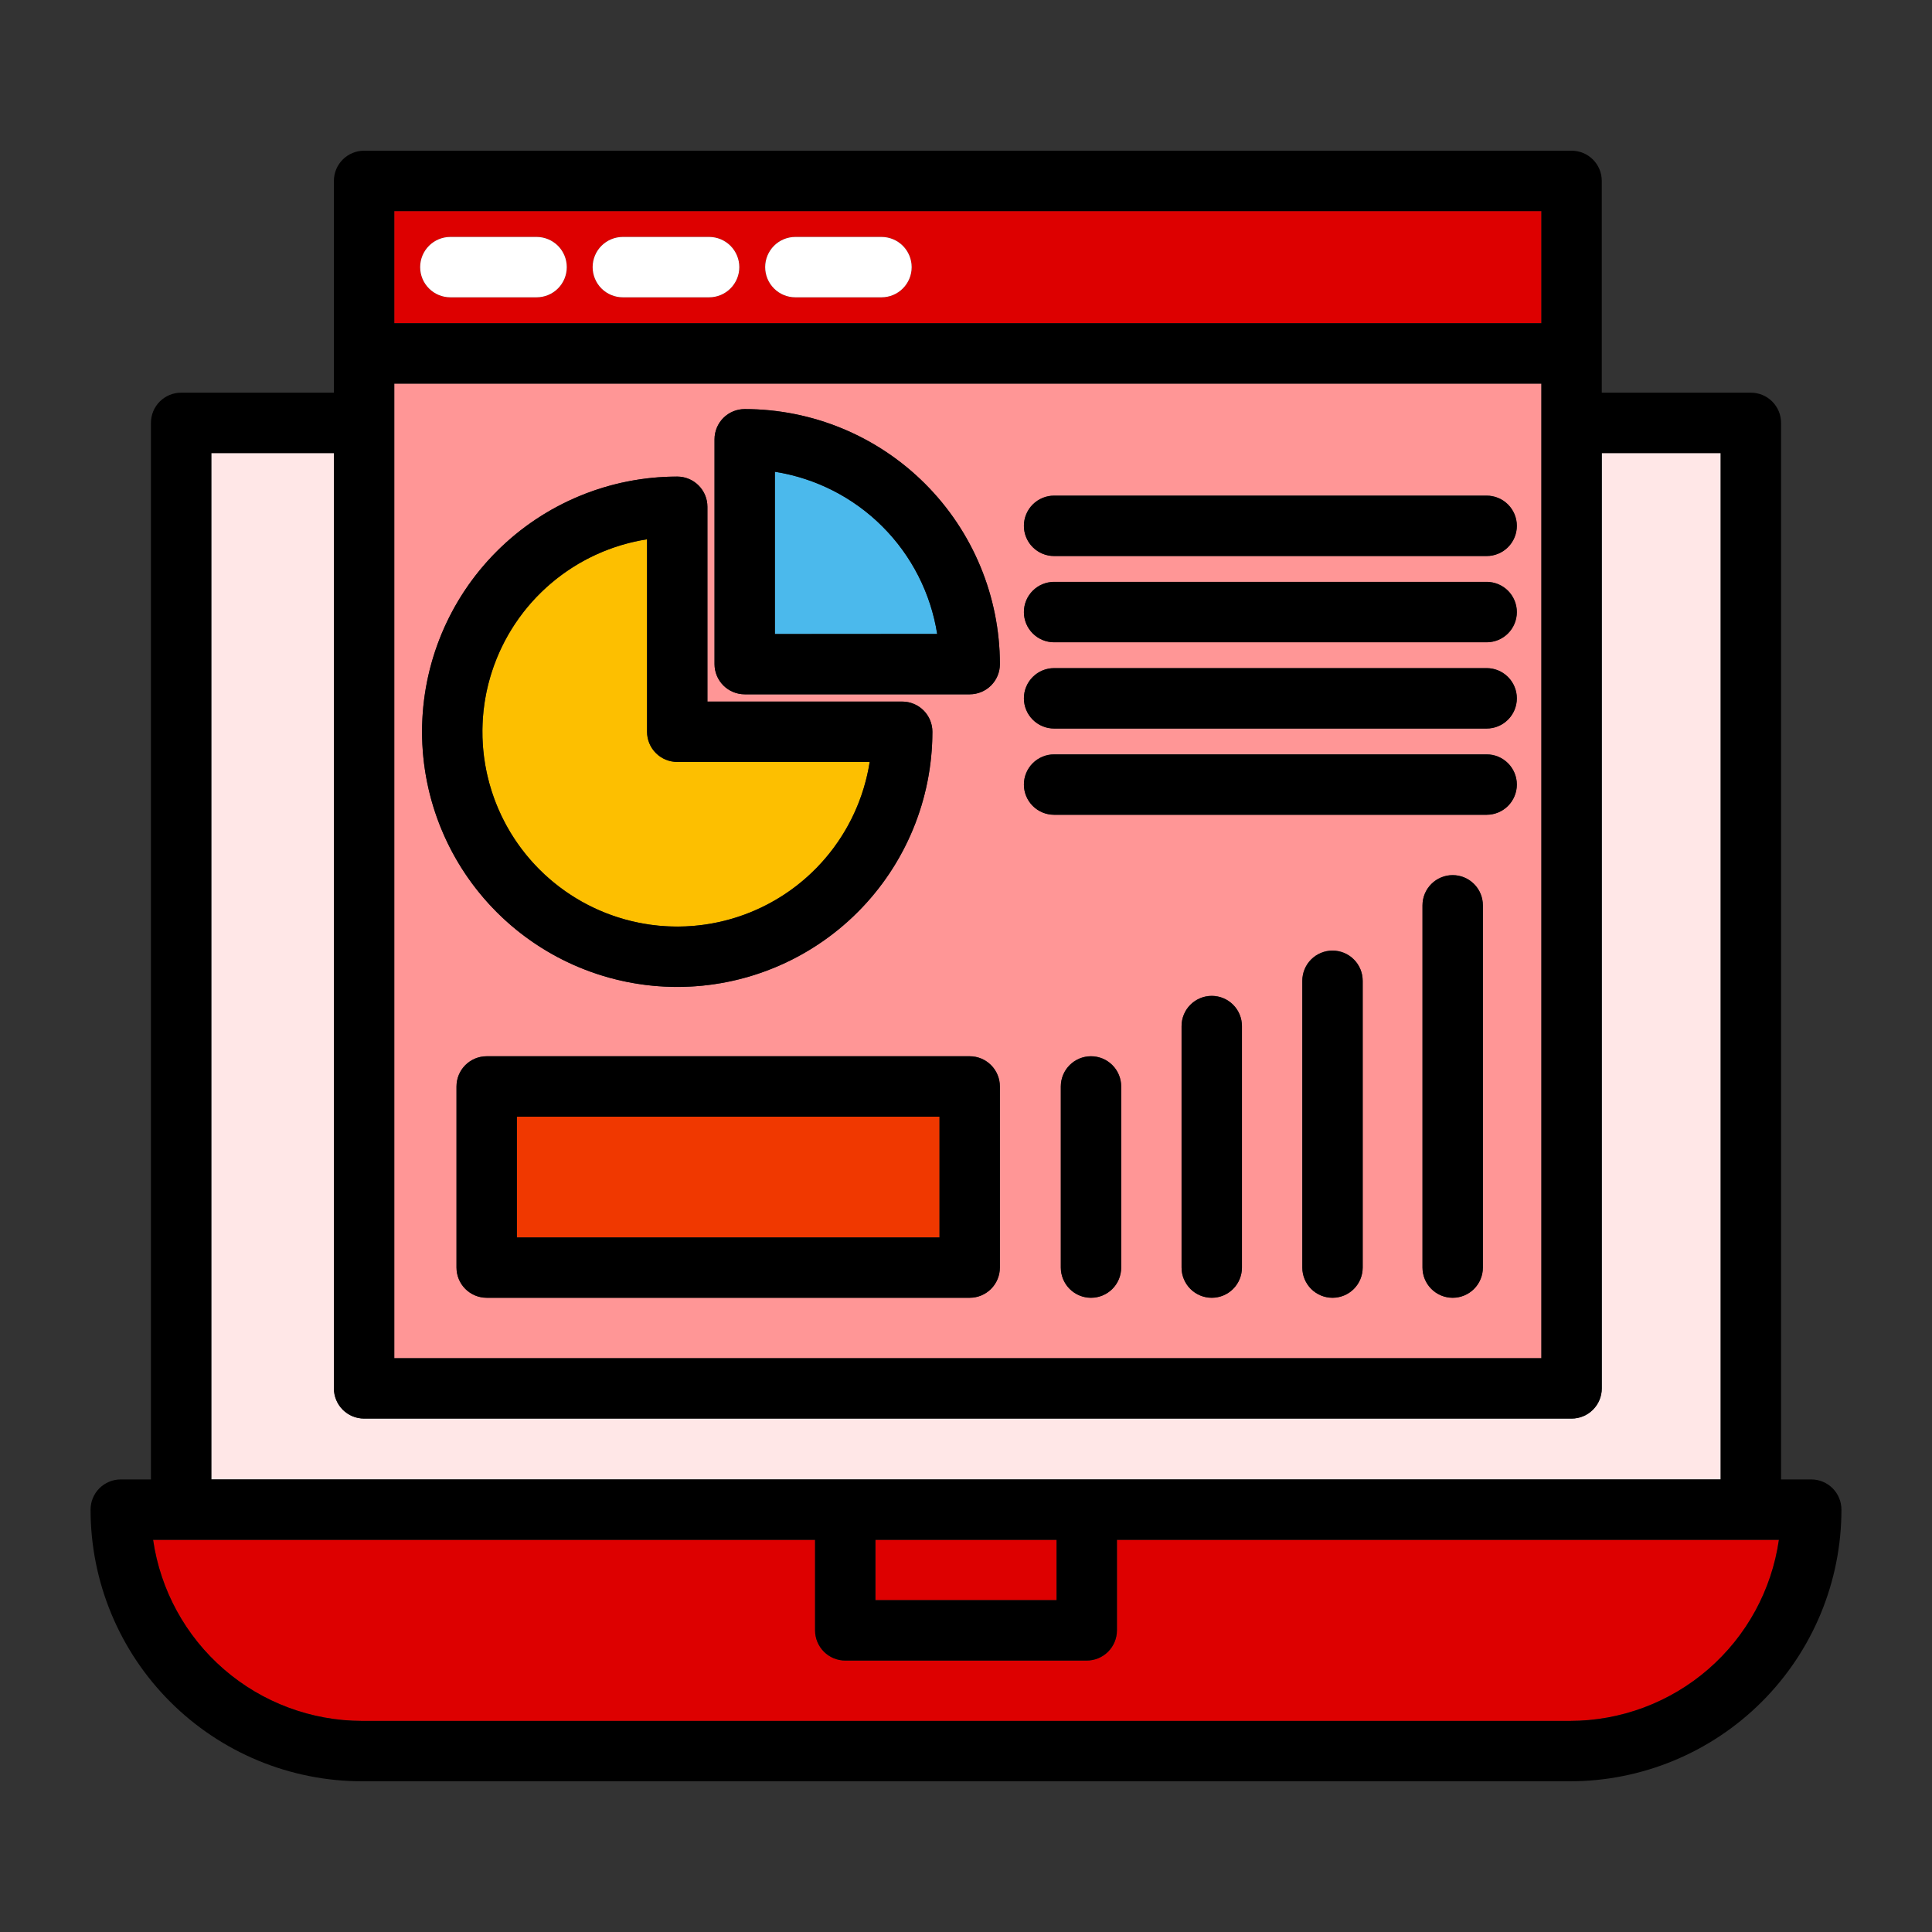 <svg width="80" height="80" viewBox="0 0 80 80" fill="none" xmlns="http://www.w3.org/2000/svg">
<rect x="0" y="0" width="80" height="80" fill="#333333" stroke="none"/>
<path d="M71.25 18.76H66.326V57.49C66.326 57.821 66.195 58.139 65.96 58.374C65.726 58.608 65.408 58.74 65.076 58.74H15.076C14.745 58.74 14.427 58.608 14.192 58.374C13.958 58.139 13.826 57.821 13.826 57.49V18.76H8.75V61.26H71.25V18.76Z" fill="#FFE7E7"/>
<path d="M46.25 63.76V67.51C46.25 67.841 46.118 68.159 45.884 68.394C45.65 68.628 45.332 68.76 45 68.76H35C34.669 68.76 34.351 68.628 34.116 68.394C33.882 68.159 33.75 67.841 33.75 67.51V63.76H6.339C6.641 65.842 7.682 67.746 9.273 69.123C10.863 70.5 12.896 71.258 15 71.26H65C67.104 71.26 69.138 70.502 70.729 69.124C72.32 67.747 73.361 65.843 73.661 63.76H46.25Z" fill="#DD0000"/>
<path d="M43.75 63.76H36.25V66.26H43.75V63.76Z" fill="#DD0000"/>
<path d="M63.826 15.882H16.326V56.24H63.826V15.882ZM28.042 19.734C28.374 19.734 28.692 19.865 28.926 20.1C29.161 20.334 29.292 20.652 29.292 20.984V29.05H37.359C37.69 29.05 38.008 29.182 38.243 29.416C38.477 29.651 38.609 29.968 38.609 30.3C38.609 32.39 37.989 34.433 36.828 36.17C35.667 37.908 34.017 39.262 32.086 40.062C30.155 40.862 28.031 41.071 25.981 40.663C23.931 40.255 22.049 39.249 20.571 37.771C19.093 36.294 18.087 34.411 17.679 32.361C17.271 30.312 17.481 28.187 18.28 26.256C19.08 24.326 20.434 22.675 22.172 21.514C23.91 20.353 25.953 19.734 28.042 19.734ZM41.402 52.484C41.402 52.815 41.271 53.133 41.036 53.368C40.802 53.602 40.484 53.734 40.152 53.734H20.152C19.821 53.734 19.503 53.602 19.268 53.368C19.034 53.133 18.902 52.815 18.902 52.484V44.984C18.902 44.652 19.034 44.334 19.268 44.1C19.503 43.865 19.821 43.734 20.152 43.734H40.152C40.484 43.734 40.802 43.865 41.036 44.1C41.271 44.334 41.402 44.652 41.402 44.984V52.484ZM40.154 28.75H30.837C30.506 28.75 30.188 28.618 29.953 28.384C29.719 28.149 29.587 27.831 29.587 27.5V18.189C29.587 17.857 29.719 17.539 29.953 17.305C30.188 17.07 30.506 16.939 30.837 16.939C33.639 16.94 36.325 18.053 38.306 20.033C40.287 22.013 41.401 24.699 41.404 27.5C41.404 27.831 41.272 28.149 41.038 28.384C40.803 28.618 40.485 28.75 40.154 28.75ZM46.426 52.484C46.426 52.815 46.294 53.133 46.06 53.368C45.826 53.602 45.508 53.734 45.176 53.734C44.845 53.734 44.527 53.602 44.292 53.368C44.058 53.133 43.926 52.815 43.926 52.484V44.984C43.926 44.652 44.058 44.334 44.292 44.1C44.527 43.865 44.845 43.734 45.176 43.734C45.508 43.734 45.826 43.865 46.06 44.1C46.294 44.334 46.426 44.652 46.426 44.984V52.484ZM51.426 52.484C51.426 52.815 51.294 53.133 51.06 53.368C50.826 53.602 50.508 53.734 50.176 53.734C49.845 53.734 49.527 53.602 49.292 53.368C49.058 53.133 48.926 52.815 48.926 52.484V42.484C48.926 42.152 49.058 41.834 49.292 41.6C49.527 41.365 49.845 41.234 50.176 41.234C50.508 41.234 50.826 41.365 51.06 41.6C51.294 41.834 51.426 42.152 51.426 42.484V52.484ZM56.426 52.484C56.426 52.815 56.294 53.133 56.06 53.368C55.826 53.602 55.508 53.734 55.176 53.734C54.845 53.734 54.527 53.602 54.292 53.368C54.058 53.133 53.926 52.815 53.926 52.484V40.609C53.926 40.277 54.058 39.959 54.292 39.725C54.527 39.49 54.845 39.359 55.176 39.359C55.508 39.359 55.826 39.49 56.06 39.725C56.294 39.959 56.426 40.277 56.426 40.609V52.484ZM61.402 52.484C61.402 52.815 61.271 53.133 61.036 53.368C60.802 53.602 60.484 53.734 60.152 53.734C59.821 53.734 59.503 53.602 59.269 53.368C59.034 53.133 58.902 52.815 58.902 52.484V37.484C58.902 37.152 59.034 36.834 59.269 36.6C59.503 36.365 59.821 36.234 60.152 36.234C60.484 36.234 60.802 36.365 61.036 36.6C61.271 36.834 61.402 37.152 61.402 37.484V52.484ZM61.559 33.734H43.647C43.316 33.734 42.998 33.602 42.764 33.368C42.529 33.133 42.397 32.815 42.397 32.484C42.397 32.152 42.529 31.834 42.764 31.6C42.998 31.365 43.316 31.234 43.647 31.234H61.559C61.89 31.234 62.208 31.365 62.443 31.6C62.677 31.834 62.809 32.152 62.809 32.484C62.809 32.815 62.677 33.133 62.443 33.368C62.208 33.602 61.89 33.734 61.559 33.734ZM61.559 30.162H43.647C43.316 30.162 42.998 30.031 42.764 29.796C42.529 29.562 42.397 29.244 42.397 28.912C42.397 28.581 42.529 28.263 42.764 28.029C42.998 27.794 43.316 27.662 43.647 27.662H61.559C61.89 27.662 62.208 27.794 62.443 28.029C62.677 28.263 62.809 28.581 62.809 28.912C62.809 29.244 62.677 29.562 62.443 29.796C62.208 30.031 61.89 30.162 61.559 30.162ZM61.559 26.591H43.647C43.316 26.591 42.998 26.459 42.764 26.225C42.529 25.991 42.397 25.673 42.397 25.341C42.397 25.01 42.529 24.692 42.764 24.457C42.998 24.223 43.316 24.091 43.647 24.091H61.559C61.89 24.091 62.208 24.223 62.443 24.457C62.677 24.692 62.809 25.01 62.809 25.341C62.809 25.673 62.677 25.991 62.443 26.225C62.208 26.459 61.89 26.591 61.559 26.591ZM61.559 23.02H43.647C43.316 23.02 42.998 22.888 42.764 22.654C42.529 22.419 42.397 22.102 42.397 21.77C42.397 21.438 42.529 21.12 42.764 20.886C42.998 20.652 43.316 20.52 43.647 20.52H61.559C61.89 20.52 62.208 20.652 62.443 20.886C62.677 21.12 62.809 21.438 62.809 21.77C62.809 22.102 62.677 22.419 62.443 22.654C62.208 22.888 61.89 23.02 61.559 23.02Z" fill="#FF9696"/>
<path d="M63.826 8.74H16.326V13.382H63.826V8.74ZM22.219 12.311H18.647C18.316 12.311 17.998 12.18 17.764 11.945C17.529 11.711 17.397 11.393 17.397 11.061C17.397 10.73 17.529 10.412 17.764 10.177C17.998 9.943 18.316 9.811 18.647 9.811H22.219C22.55 9.811 22.868 9.943 23.103 10.177C23.337 10.412 23.469 10.73 23.469 11.061C23.469 11.393 23.337 11.711 23.103 11.945C22.868 12.18 22.55 12.311 22.219 12.311ZM29.362 12.311H25.79C25.458 12.311 25.14 12.18 24.906 11.945C24.672 11.711 24.54 11.393 24.54 11.061C24.54 10.73 24.672 10.412 24.906 10.177C25.14 9.943 25.458 9.811 25.79 9.811H29.362C29.694 9.811 30.012 9.943 30.246 10.177C30.481 10.412 30.612 10.73 30.612 11.061C30.612 11.393 30.481 11.711 30.246 11.945C30.012 12.18 29.694 12.311 29.362 12.311ZM36.505 12.311H32.934C32.602 12.311 32.284 12.18 32.05 11.945C31.815 11.711 31.684 11.393 31.684 11.061C31.684 10.73 31.815 10.412 32.05 10.177C32.284 9.943 32.602 9.811 32.934 9.811H36.5C36.831 9.811 37.149 9.943 37.384 10.177C37.618 10.412 37.75 10.73 37.75 11.061C37.75 11.393 37.618 11.711 37.384 11.945C37.149 12.18 36.831 12.311 36.5 12.311H36.505Z" fill="#DD0000"/>
<path d="M75 61.26H73.75V17.51C73.75 17.178 73.618 16.86 73.384 16.626C73.15 16.392 72.832 16.26 72.5 16.26H66.326V7.49C66.326 7.158 66.195 6.84 65.96 6.606C65.726 6.372 65.408 6.24 65.076 6.24H15.076C14.745 6.24 14.427 6.372 14.192 6.606C13.958 6.84 13.826 7.158 13.826 7.49V16.26H7.5C7.168 16.26 6.851 16.392 6.616 16.626C6.382 16.86 6.25 17.178 6.25 17.51V61.26H5C4.668 61.26 4.351 61.392 4.116 61.626C3.882 61.86 3.75 62.178 3.75 62.51C3.75 65.494 4.935 68.355 7.045 70.465C9.155 72.575 12.016 73.76 15 73.76H65C67.984 73.76 70.845 72.575 72.955 70.465C75.065 68.355 76.25 65.494 76.25 62.51C76.25 62.178 76.118 61.86 75.884 61.626C75.65 61.392 75.332 61.26 75 61.26ZM65 71.26H15C12.896 71.259 10.863 70.5 9.273 69.123C7.682 67.746 6.641 65.842 6.339 63.76H33.75V67.51C33.75 67.841 33.882 68.159 34.116 68.394C34.35 68.628 34.669 68.76 35 68.76H45C45.331 68.76 45.65 68.628 45.884 68.394C46.118 68.159 46.25 67.841 46.25 67.51V63.76H73.661C73.361 65.843 72.32 67.747 70.729 69.125C69.138 70.502 67.104 71.26 65 71.26ZM16.326 15.885H63.826V56.24H16.326V15.885ZM16.326 8.742H63.826V13.385H16.326V8.742ZM8.75 18.76H13.826V57.49C13.826 57.821 13.958 58.139 14.192 58.374C14.427 58.608 14.745 58.74 15.076 58.74H65.076C65.408 58.74 65.726 58.608 65.96 58.374C66.195 58.139 66.326 57.821 66.326 57.49V18.76H71.25V61.26H8.75V18.76ZM36.25 63.76H43.75V66.26H36.25V63.76Z" fill="black"/>
<path d="M22.219 9.811H18.648C18.316 9.811 17.998 9.943 17.764 10.177C17.529 10.412 17.398 10.73 17.398 11.061C17.398 11.393 17.529 11.711 17.764 11.945C17.998 12.18 18.316 12.311 18.648 12.311H22.219C22.55 12.311 22.868 12.18 23.103 11.945C23.337 11.711 23.469 11.393 23.469 11.061C23.469 10.73 23.337 10.412 23.103 10.177C22.868 9.943 22.55 9.811 22.219 9.811Z" fill="white"/>
<path d="M29.363 9.811H25.79C25.459 9.811 25.141 9.943 24.906 10.177C24.672 10.412 24.54 10.73 24.54 11.061C24.54 11.393 24.672 11.711 24.906 11.945C25.141 12.18 25.459 12.311 25.79 12.311H29.363C29.694 12.311 30.012 12.18 30.246 11.945C30.481 11.711 30.613 11.393 30.613 11.061C30.613 10.73 30.481 10.412 30.246 10.177C30.012 9.943 29.694 9.811 29.363 9.811Z" fill="white"/>
<path d="M36.5 9.811H32.934C32.602 9.811 32.284 9.943 32.05 10.177C31.816 10.412 31.684 10.73 31.684 11.061C31.684 11.393 31.816 11.711 32.05 11.945C32.284 12.18 32.602 12.311 32.934 12.311H36.5C36.832 12.311 37.15 12.18 37.384 11.945C37.618 11.711 37.75 11.393 37.75 11.061C37.75 10.73 37.618 10.412 37.384 10.177C37.15 9.943 36.832 9.811 36.5 9.811Z" fill="white"/>
<path d="M28.042 38.367C29.965 38.366 31.824 37.679 33.285 36.429C34.746 35.179 35.713 33.449 36.012 31.55H28.042C27.711 31.55 27.393 31.418 27.159 31.184C26.924 30.949 26.792 30.631 26.792 30.3V22.33C24.786 22.645 22.972 23.705 21.713 25.298C20.454 26.892 19.842 28.902 20 30.927C20.158 32.952 21.073 34.843 22.564 36.222C24.055 37.601 26.011 38.367 28.042 38.367Z" fill="#FDBF00"/>
<path d="M28.043 40.867C30.844 40.866 33.531 39.752 35.513 37.771C37.494 35.79 38.607 33.103 38.609 30.301C38.609 29.97 38.477 29.652 38.243 29.417C38.008 29.183 37.69 29.051 37.359 29.051H29.293V20.984C29.293 20.652 29.161 20.334 28.926 20.1C28.692 19.866 28.374 19.734 28.043 19.734C25.24 19.734 22.552 20.847 20.571 22.829C18.589 24.81 17.476 27.498 17.476 30.301C17.476 33.103 18.589 35.791 20.571 37.773C22.552 39.754 25.24 40.867 28.043 40.867ZM26.793 22.33V30.3C26.793 30.631 26.924 30.95 27.159 31.184C27.393 31.418 27.711 31.55 28.043 31.55H36.013C35.782 33.021 35.149 34.399 34.183 35.532C33.217 36.666 31.957 37.51 30.541 37.971C29.126 38.432 27.61 38.492 26.162 38.145C24.714 37.798 23.391 37.057 22.338 36.005C21.285 34.952 20.544 33.628 20.197 32.18C19.85 30.733 19.91 29.217 20.372 27.801C20.833 26.386 21.677 25.125 22.81 24.16C23.943 23.194 25.322 22.561 26.793 22.33Z" fill="black"/>
<path d="M32.086 19.535V26.25H38.806C38.539 24.564 37.745 23.007 36.537 21.8C35.33 20.594 33.772 19.801 32.086 19.535Z" fill="#4BB9EC"/>
<path d="M30.837 16.939C30.506 16.939 30.188 17.07 29.953 17.305C29.719 17.539 29.587 17.857 29.587 18.189V27.5C29.587 27.831 29.719 28.149 29.953 28.384C30.188 28.618 30.506 28.75 30.837 28.75H40.154C40.485 28.75 40.803 28.618 41.038 28.384C41.272 28.149 41.404 27.831 41.404 27.5C41.401 24.699 40.287 22.013 38.306 20.033C36.325 18.053 33.639 16.94 30.837 16.939ZM32.087 26.255V19.535C33.773 19.801 35.331 20.594 36.538 21.8C37.746 23.007 38.54 24.564 38.807 26.25L32.087 26.255Z" fill="black"/>
<path d="M45.176 43.74C44.845 43.74 44.527 43.872 44.292 44.106C44.058 44.34 43.926 44.658 43.926 44.99V52.49C43.926 52.821 44.058 53.139 44.292 53.374C44.527 53.608 44.845 53.74 45.176 53.74C45.508 53.74 45.826 53.608 46.06 53.374C46.295 53.139 46.426 52.821 46.426 52.49V44.99C46.426 44.658 46.295 44.34 46.06 44.106C45.826 43.872 45.508 43.74 45.176 43.74Z" fill="black"/>
<path d="M50.176 41.24C49.845 41.24 49.527 41.372 49.292 41.606C49.058 41.84 48.926 42.158 48.926 42.49V52.49C48.926 52.821 49.058 53.139 49.292 53.374C49.527 53.608 49.845 53.74 50.176 53.74C50.508 53.74 50.826 53.608 51.06 53.374C51.295 53.139 51.426 52.821 51.426 52.49V42.49C51.426 42.158 51.295 41.84 51.06 41.606C50.826 41.372 50.508 41.24 50.176 41.24Z" fill="black"/>
<path d="M55.176 39.365C54.845 39.365 54.527 39.497 54.292 39.731C54.058 39.965 53.926 40.283 53.926 40.615V52.49C53.926 52.821 54.058 53.139 54.292 53.374C54.527 53.608 54.845 53.74 55.176 53.74C55.508 53.74 55.826 53.608 56.06 53.374C56.295 53.139 56.426 52.821 56.426 52.49V40.615C56.426 40.283 56.295 39.965 56.06 39.731C55.826 39.497 55.508 39.365 55.176 39.365Z" fill="black"/>
<path d="M60.153 36.24C59.821 36.24 59.503 36.372 59.269 36.606C59.034 36.84 58.903 37.158 58.903 37.49V52.49C58.903 52.821 59.034 53.139 59.269 53.374C59.503 53.608 59.821 53.74 60.153 53.74C60.484 53.74 60.802 53.608 61.036 53.374C61.271 53.139 61.403 52.821 61.403 52.49V37.49C61.403 37.158 61.271 36.84 61.036 36.606C60.802 36.372 60.484 36.24 60.153 36.24Z" fill="black"/>
<path d="M61.559 20.526H43.648C43.316 20.526 42.998 20.658 42.764 20.892C42.529 21.127 42.398 21.445 42.398 21.776C42.398 22.108 42.529 22.426 42.764 22.66C42.998 22.894 43.316 23.026 43.648 23.026H61.559C61.89 23.026 62.208 22.894 62.443 22.66C62.677 22.426 62.809 22.108 62.809 21.776C62.809 21.445 62.677 21.127 62.443 20.892C62.208 20.658 61.89 20.526 61.559 20.526Z" fill="black"/>
<path d="M61.559 24.097H43.648C43.316 24.097 42.998 24.229 42.764 24.463C42.529 24.698 42.398 25.016 42.398 25.347C42.398 25.679 42.529 25.997 42.764 26.231C42.998 26.466 43.316 26.597 43.648 26.597H61.559C61.89 26.597 62.208 26.466 62.443 26.231C62.677 25.997 62.809 25.679 62.809 25.347C62.809 25.016 62.677 24.698 62.443 24.463C62.208 24.229 61.89 24.097 61.559 24.097Z" fill="black"/>
<path d="M61.559 27.669H43.648C43.316 27.669 42.998 27.8 42.764 28.035C42.529 28.269 42.398 28.587 42.398 28.919C42.398 29.25 42.529 29.568 42.764 29.802C42.998 30.037 43.316 30.169 43.648 30.169H61.559C61.89 30.169 62.208 30.037 62.443 29.802C62.677 29.568 62.809 29.25 62.809 28.919C62.809 28.587 62.677 28.269 62.443 28.035C62.208 27.8 61.89 27.669 61.559 27.669Z" fill="black"/>
<path d="M61.559 31.24H43.648C43.316 31.24 42.998 31.372 42.764 31.606C42.529 31.84 42.398 32.158 42.398 32.49C42.398 32.821 42.529 33.139 42.764 33.374C42.998 33.608 43.316 33.74 43.648 33.74H61.559C61.89 33.74 62.208 33.608 62.443 33.374C62.677 33.139 62.809 32.821 62.809 32.49C62.809 32.158 62.677 31.84 62.443 31.606C62.208 31.372 61.89 31.24 61.559 31.24Z" fill="black"/>
<path d="M38.903 46.24H21.403V51.24H38.903V46.24Z" fill="#F03800"/>
<path d="M40.153 43.74H20.153C19.821 43.74 19.503 43.872 19.269 44.106C19.034 44.34 18.903 44.658 18.903 44.99V52.49C18.903 52.821 19.034 53.139 19.269 53.374C19.503 53.608 19.821 53.74 20.153 53.74H40.153C40.484 53.74 40.802 53.608 41.036 53.374C41.271 53.139 41.403 52.821 41.403 52.49V44.99C41.403 44.658 41.271 44.34 41.036 44.106C40.802 43.872 40.484 43.74 40.153 43.74ZM38.903 51.24H21.403V46.24H38.903V51.24Z" fill="black"/>
</svg>

